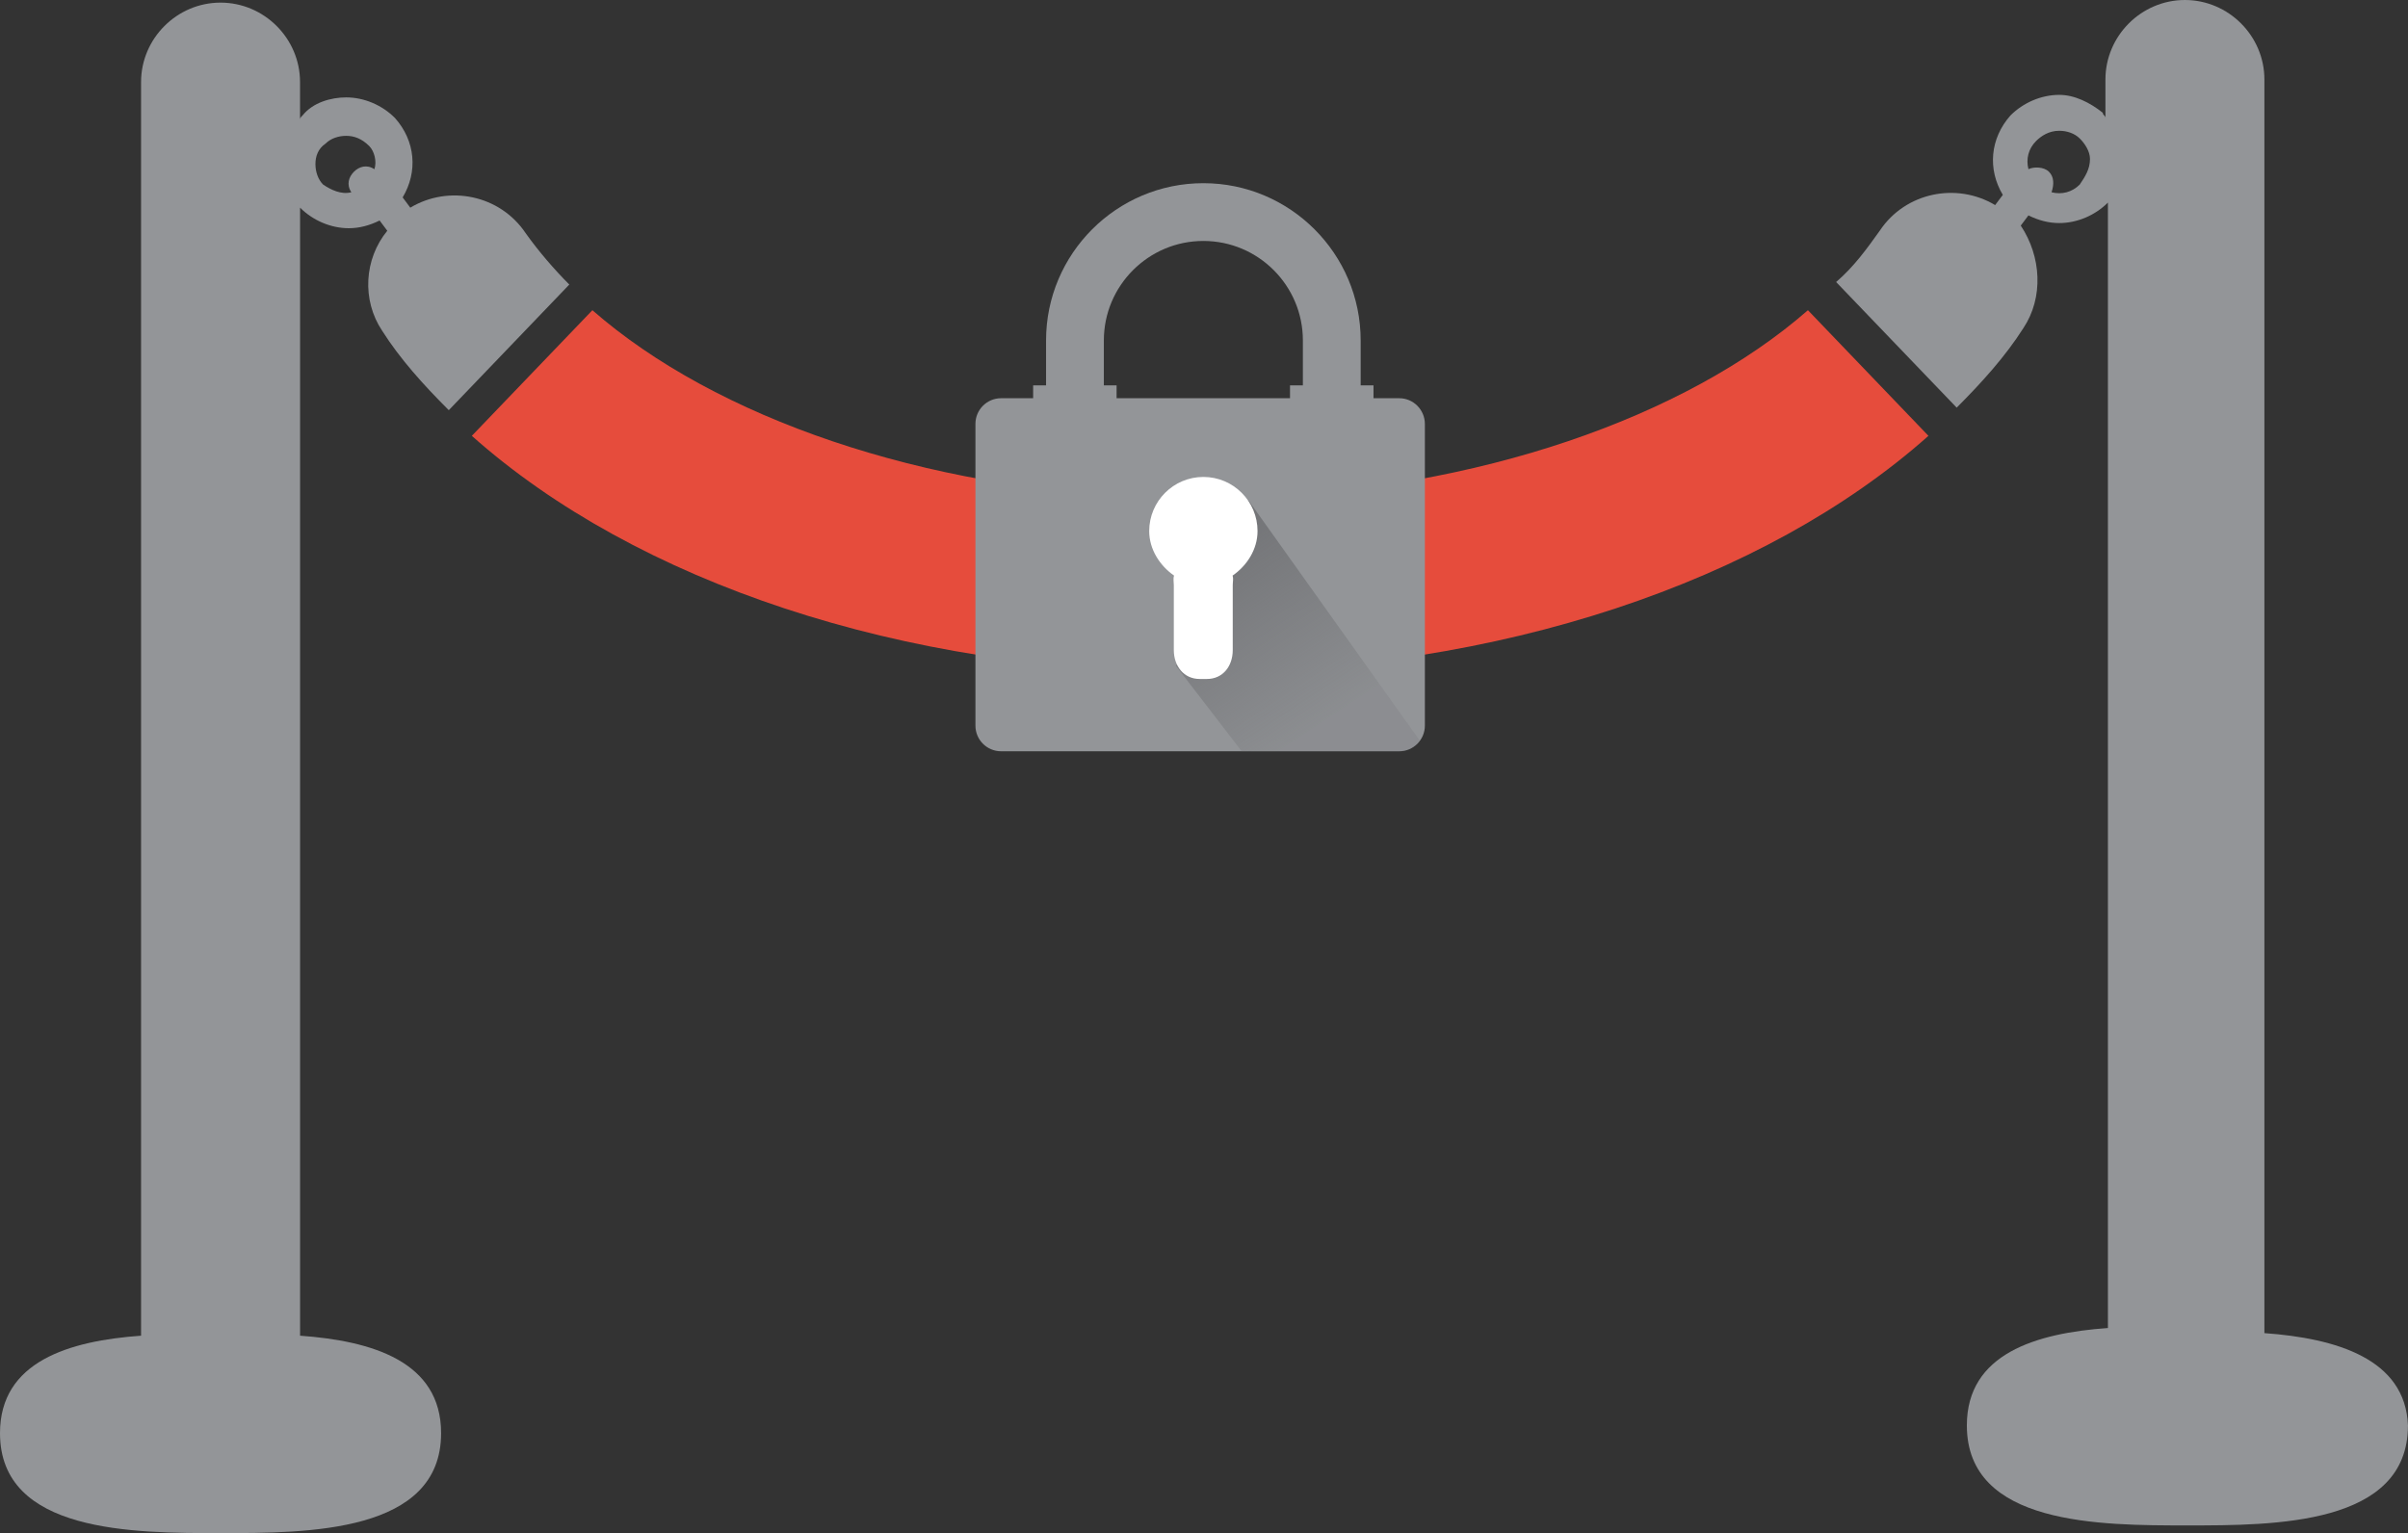 <?xml version="1.0" encoding="utf-8"?>
<!-- Generator: Adobe Illustrator 17.0.0, SVG Export Plug-In . SVG Version: 6.00 Build 0)  -->
<!DOCTYPE svg PUBLIC "-//W3C//DTD SVG 1.1//EN" "http://www.w3.org/Graphics/SVG/1.1/DTD/svg11.dtd">
<svg version="1.1" id="Layer_1" xmlns="http://www.w3.org/2000/svg" xmlns:xlink="http://www.w3.org/1999/xlink" x="0px" y="0px"
	 width="55.169px" height="35.134px" viewBox="0 0 55.169 35.134" enable-background="new 0 0 55.169 35.134" xml:space="preserve">
<rect x="0" y="0" width="55.169" height="35.134" fill="#333333" stroke="none"/>
<g>
	<path fill="#939598" d="M51.879,30.551V1.821C51.879,0.823,51.057,0,50.058,0s-1.821,0.823-1.821,1.821v0.882
		c0-0.06-0.06-0.06-0.06-0.118c-0.293-0.234-0.646-0.411-0.998-0.411c-0.411,0-0.822,0.177-1.116,0.47
		c-0.47,0.529-0.529,1.234-0.177,1.822L45.71,4.7l0,0c-0.881-0.528-2.057-0.294-2.644,0.588c-0.294,0.411-0.588,0.822-0.999,1.175
		l2.762,2.879c0.587-0.588,1.115-1.175,1.527-1.821c0.47-0.705,0.411-1.646-0.059-2.351l0,0l0.176-0.234
		c0.234,0.117,0.47,0.176,0.705,0.176c0.411,0,0.822-0.176,1.116-0.47l0,0v25.792c-1.646,0.117-3.232,0.588-3.232,2.233
		c0,2.291,3.055,2.291,5.053,2.291c1.997,0,5.053,0,5.053-2.291C55.11,31.139,53.523,30.669,51.879,30.551z M47.648,4.23
		c-0.176,0.176-0.411,0.235-0.646,0.176c0.06-0.176,0.06-0.352-0.059-0.47c-0.117-0.117-0.351-0.117-0.47-0.059
		c-0.06-0.235,0-0.471,0.176-0.646c0.118-0.117,0.294-0.234,0.529-0.234c0.177,0,0.352,0.059,0.47,0.176
		c0.118,0.117,0.235,0.294,0.235,0.47C47.884,3.878,47.767,4.054,47.648,4.23z"/>
	<path fill="#E64C3C" d="M28.612,11.398L28.612,11.398c-0.352,0-0.705,0-1.115,0c-0.353,0-0.705,0-1.117,0l0,0
		c-5.229-0.177-9.987-1.822-12.808-4.289L10.81,9.988c3.761,3.349,9.871,5.405,16.51,5.405c0.059,0,0.117,0,0.177,0
		c0.059,0,0.116,0,0.176,0c6.639,0,12.749-2.057,16.509-5.405l-2.761-2.879C38.6,9.576,33.842,11.222,28.612,11.398z"/>
	<path fill="#939598" d="M8.755,7.579C9.166,8.226,9.694,8.813,10.282,9.4l2.761-2.879c-0.352-0.353-0.705-0.764-0.998-1.175
		C11.457,4.466,10.282,4.23,9.4,4.759l0,0L9.225,4.524c0.352-0.588,0.294-1.293-0.177-1.821C8.755,2.409,8.343,2.232,7.932,2.232
		c-0.352,0-0.764,0.118-0.998,0.411c-0.06,0.06-0.06,0.06-0.06,0.118V1.88c0-0.999-0.822-1.82-1.821-1.82
		c-0.998,0-1.821,0.821-1.821,1.82v28.73C1.587,30.728,0,31.198,0,32.843c0,2.291,3.056,2.291,5.053,2.291
		c1.998,0,5.053,0,5.053-2.291c0-1.645-1.586-2.115-3.231-2.233V4.759l0,0c0.294,0.294,0.705,0.471,1.117,0.471
		c0.234,0,0.47-0.06,0.705-0.177l0.176,0.235l0,0C8.343,5.935,8.285,6.874,8.755,7.579z M8.578,3.878
		c-0.176-0.117-0.353-0.059-0.47,0.059C7.991,4.054,7.932,4.23,8.05,4.406C7.814,4.466,7.579,4.348,7.403,4.23
		c-0.117-0.118-0.176-0.294-0.176-0.47c0-0.177,0.059-0.353,0.234-0.471c0.117-0.117,0.294-0.176,0.47-0.176
		c0.177,0,0.353,0.059,0.529,0.234C8.578,3.467,8.637,3.701,8.578,3.878z"/>
</g>
<path fill="#939598" d="M32.057,9.126h-0.589V8.832h-0.294v-1.03c0-1.988-1.618-3.604-3.604-3.604c-1.988,0-3.604,1.617-3.604,3.604
	v1.03H23.67v0.294h-0.734c-0.324,0-0.588,0.263-0.588,0.588v6.915c0,0.325,0.264,0.588,0.588,0.588h9.121
	c0.324,0,0.588-0.264,0.588-0.588V9.715C32.644,9.39,32.381,9.126,32.057,9.126z M29.85,8.832h-0.295v0.294h-3.973V8.832H25.29
	v-1.03c0-1.257,1.022-2.28,2.28-2.28c1.258,0,2.28,1.023,2.28,2.28V8.832z"/>
<g>
	<defs>
		<path id="SVGID_1_" d="M32.057,9.126h-0.589V8.832h-0.294v-1.03c0-1.988-1.618-3.604-3.604-3.604
			c-1.988,0-3.604,1.617-3.604,3.604v1.03H23.67v0.294h-0.734c-0.324,0-0.588,0.263-0.588,0.588v6.915
			c0,0.325,0.264,0.588,0.588,0.588h9.121c0.324,0,0.588-0.264,0.588-0.588V9.715C32.644,9.39,32.381,9.126,32.057,9.126z
			 M29.85,8.832h-0.295v0.294h-3.973V8.832H25.29v-1.03c0-1.257,1.022-2.28,2.28-2.28c1.258,0,2.28,1.023,2.28,2.28V8.832z"/>
	</defs>
	<clipPath id="SVGID_2_">
		<use xlink:href="#SVGID_1_"  overflow="visible"/>
	</clipPath>
	<linearGradient id="SVGID_3_" gradientUnits="userSpaceOnUse" x1="26.692" y1="11.485" x2="30.13" y2="16.672">
		<stop  offset="0" style="stop-color:#6D6E71"/>
		<stop  offset="1" style="stop-color:#6D6E71;stop-opacity:0.2"/>
	</linearGradient>
	<polygon clip-path="url(#SVGID_2_)" fill="url(#SVGID_3_)" points="26.942,15.259 29.42,18.48 33.272,18.016 28.606,11.47 
		26.726,11.656 27.437,14.39 	"/>
</g>
<path fill="#FFFFFF" d="M28.239,13.191c0.024,0.069,0.004,0.142,0.004,0.219v1.488c0,0.366-0.224,0.662-0.592,0.662h-0.165
	c-0.364,0-0.593-0.296-0.593-0.662v-1.488c0-0.077-0.019-0.15,0.006-0.219c-0.322-0.224-0.57-0.597-0.57-1.02
	c0-0.685,0.557-1.241,1.241-1.241c0.686,0,1.241,0.556,1.241,1.241C28.811,12.595,28.563,12.968,28.239,13.191z"/>
</svg>
